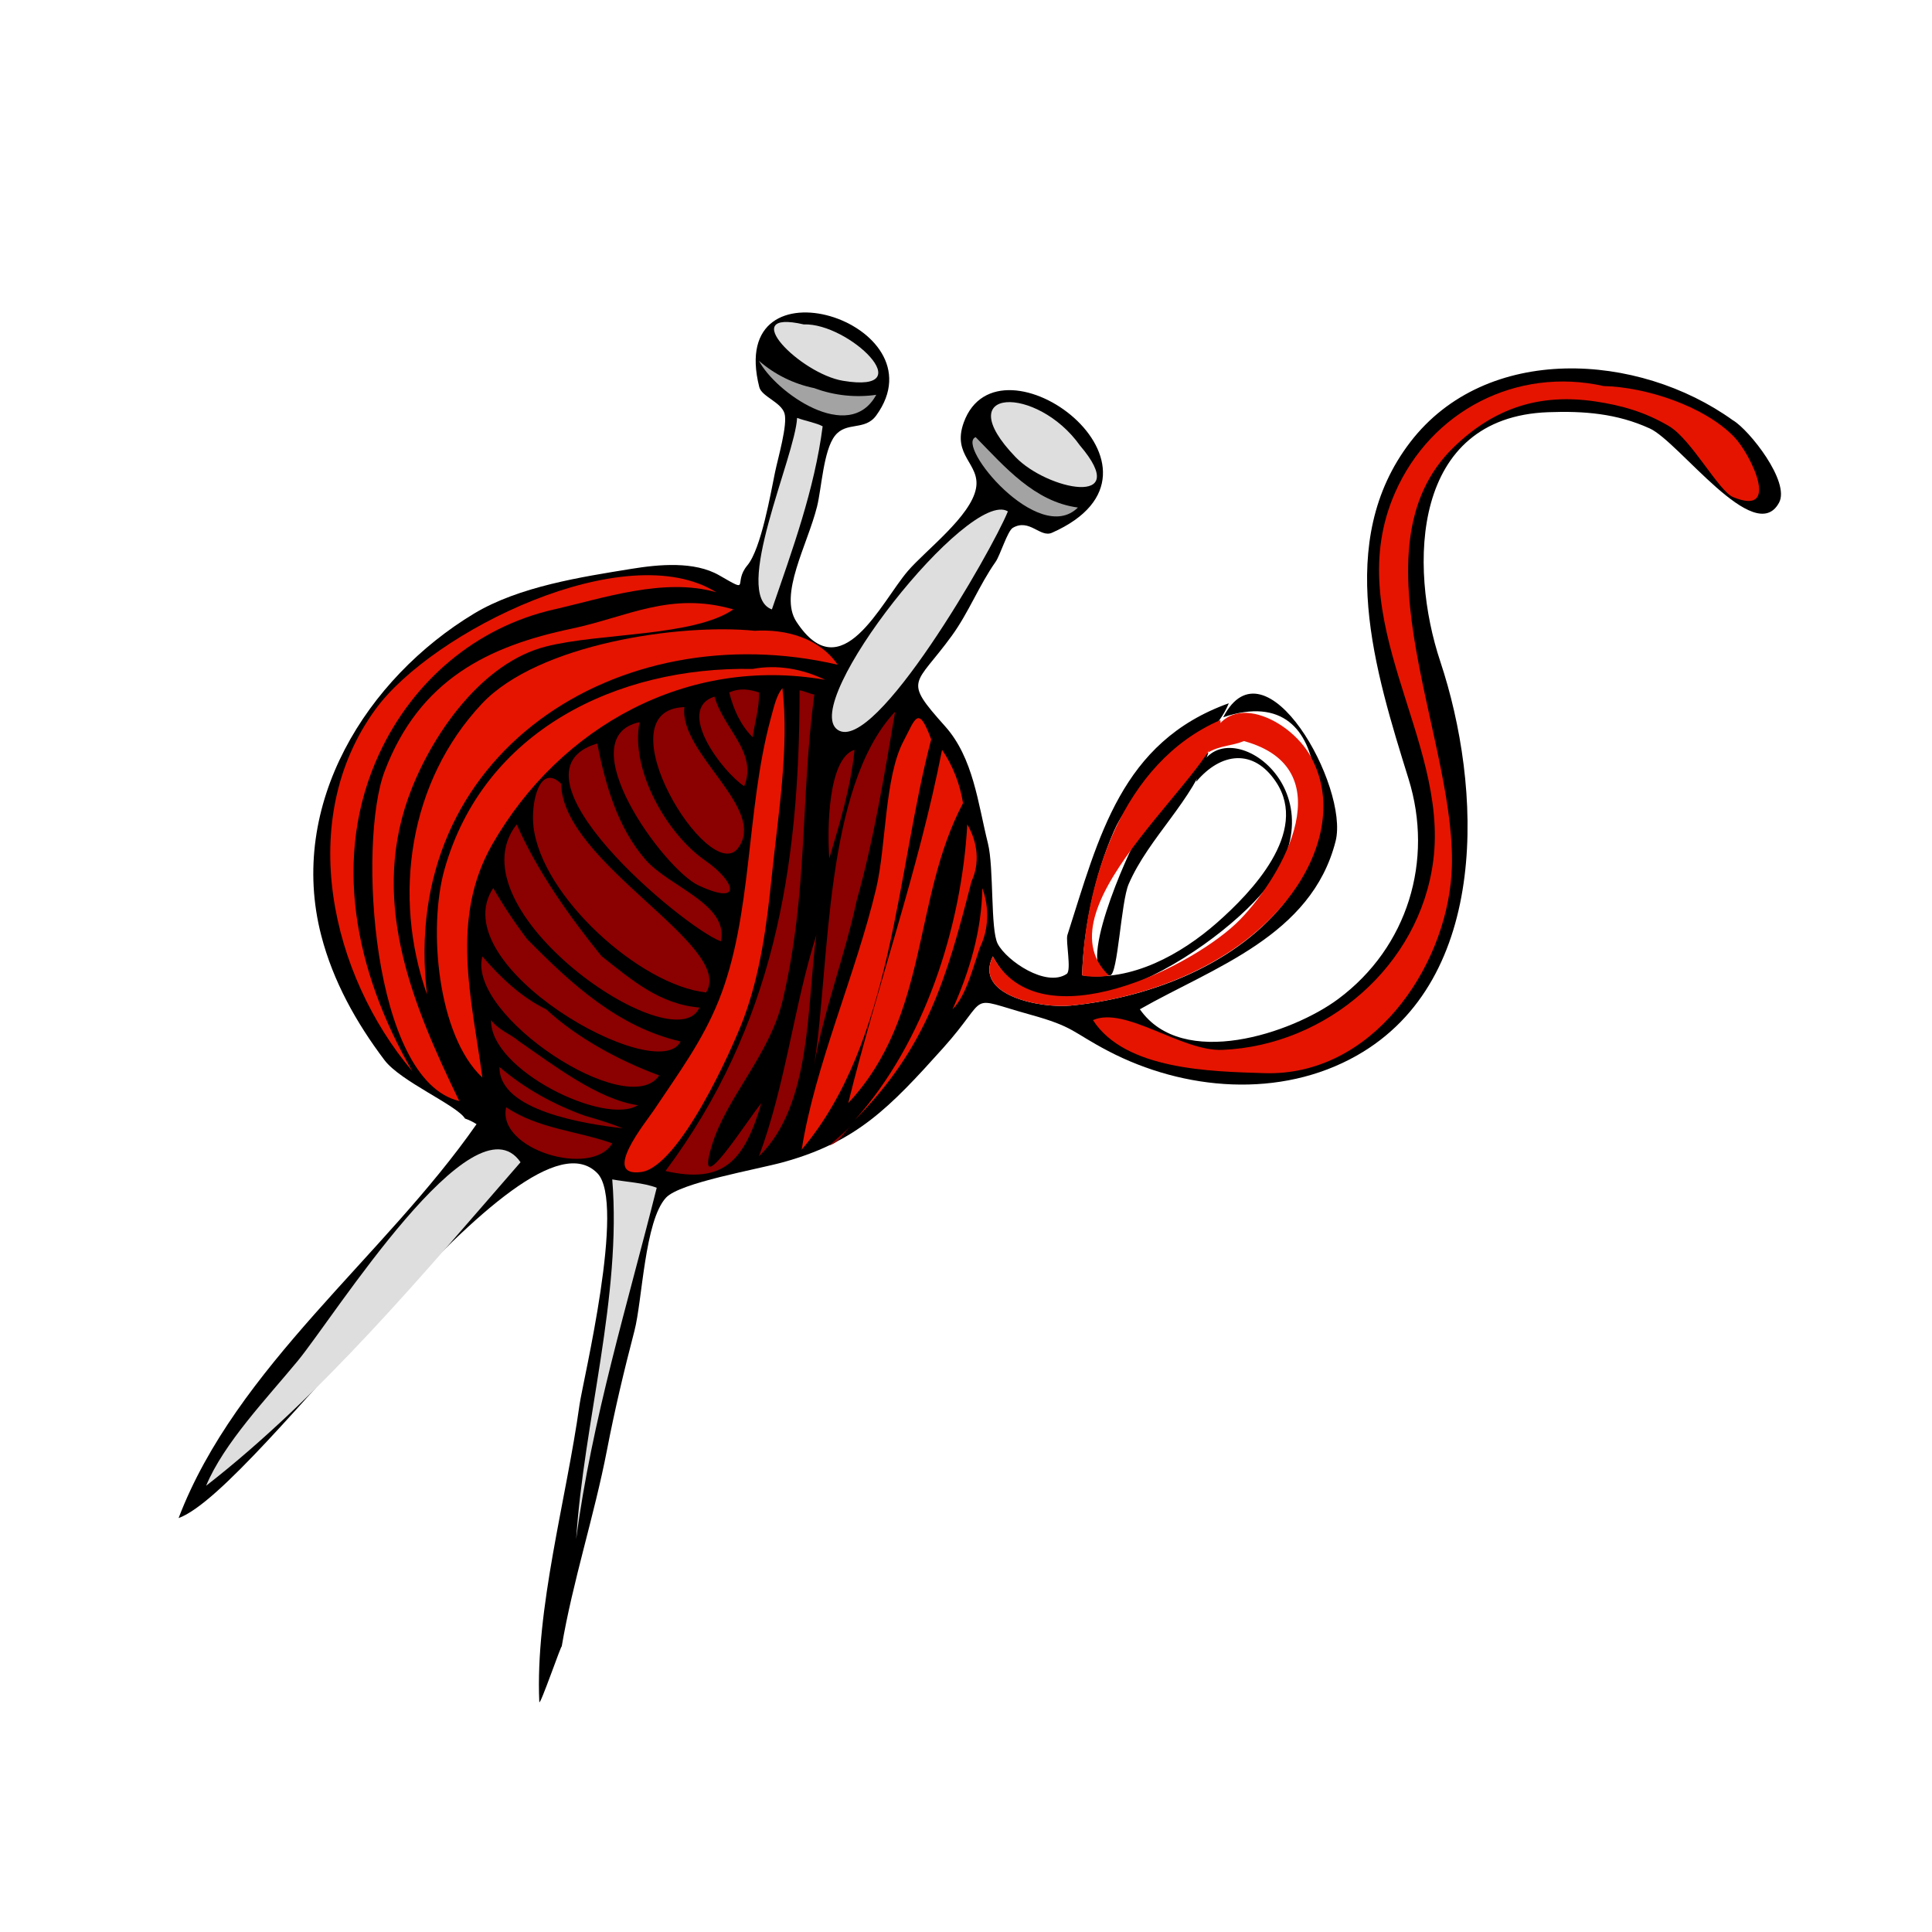 <?xml version="1.0" encoding="UTF-8" standalone="no"?>
<!-- Generator: Adobe Illustrator 12.0.0, SVG Export Plug-In . SVG Version: 6.00 Build 51448)  -->

<svg
   xmlns:dc="http://purl.org/dc/elements/1.1/"
   xmlns:cc="http://creativecommons.org/ns#"
   xmlns:rdf="http://www.w3.org/1999/02/22-rdf-syntax-ns#"
   xmlns:svg="http://www.w3.org/2000/svg"
   xmlns="http://www.w3.org/2000/svg"
   xmlns:sodipodi="http://sodipodi.sourceforge.net/DTD/sodipodi-0.dtd"
   xmlns:inkscape="http://www.inkscape.org/namespaces/inkscape"
   id="Layer_1"
   sodipodi:docname="knittings_icon.svg"
   xml:space="preserve"
   viewBox="0 0 328.125 328.125"
   sodipodi:version="0.32"
   version="1.0"
   inkscape:version="0.92.1 r15371"
   width="350"
   height="350"
   enable-background="new"><sodipodi:namedview
     id="base"
     bordercolor="#666666"
     inkscape:pageshadow="2"
     inkscape:window-width="1920"
     pagecolor="#ffffff"
     inkscape:zoom="1.6015049"
     inkscape:window-x="0"
     borderopacity="1.0"
     inkscape:current-layer="Layer_1"
     inkscape:cx="135.28855"
     inkscape:cy="118.10167"
     inkscape:window-y="0"
     inkscape:window-height="1141"
     inkscape:pageopacity="0.0"
     showgrid="false"
     inkscape:window-maximized="1" /><defs
     id="defs5"><style
       type="text/css"
       id="style3"><![CDATA[
			.c1 { fill: #e51400 }
            .c2 { fill: #8B0000 }
		]]></style><filter
       inkscape:collect="always"
       style="color-interpolation-filters:sRGB"
       id="filter4538"><feBlend
         inkscape:collect="always"
         mode="screen"
         in2="BackgroundImage"
         id="feBlend4540" /></filter></defs><rect
     style="fill:#0ea8ff;fill-opacity:1;stroke-width:0.937;filter:url(#filter4538)"
     id="rect4532"
     width="328.987"
     height="335.922"
     x="0.585"
     y="-10.814"
     ry="142.834"
     transform="matrix(0.996,0,0,0.979,0.155,10.443)" /><g
     id="g3"
     transform="translate(30.306,53.064)"><path
       id="path5"
       d="m 264.02,18.327 c -16.047,-11.568 -41.9,-13.155 -54.826,3.716 -12.907,16.849 -5.959,38.873 -0.267,57.205 4.275,13.771 -0.098,28.556 -11.982,37.374 -7.806,5.792 -26.435,12.076 -33.657,1.725 12.419,-7.086 29.15,-12.417 33.24,-28.543 2.341,-9.231 -11.928,-34.896 -19.089,-21.051 20.227,-6.806 17.748,22.438 10.2,31.754 -8.853,10.921 -23.84,16.03 -36.096,17.215 -5.07,0.491 -16.534,-1.684 -13.231,-8.355 9.901,18.665 41.208,-3.021 47.87,-13.557 10.755,-17.011 -11.344,-29.709 -13.321,-16.115 4.182,-4.982 9.746,-5.688 13.559,0.06 5.668,8.546 -4.259,18.814 -10.05,23.905 -6.078,5.342 -14.476,10.037 -22.895,8.92 0.22,-7.524 1.989,-16.687 5.413,-24.5 4.376,-9.99 16.131,-13.423 19.502,-21.704 -18.282,6.555 -22.05,22.654 -27.411,39.366 -0.323,1.003 0.731,6.028 -0.12,6.6 -3.485,2.342 -10.189,-2.2 -11.715,-5.113 -1.262,-2.412 -0.621,-12.893 -1.664,-17.066 -1.697,-6.786 -2.463,-14.501 -7.284,-19.89 -7.245,-8.096 -5.098,-6.753 1.159,-15.372 2.878,-3.967 4.639,-8.586 7.432,-12.546 0.753,-1.067 2.024,-5.25 2.914,-5.769 2.836,-1.656 4.648,1.725 6.66,0.833 24.064,-10.671 -9.039,-35.101 -14.985,-18.732 -2.063,5.679 2.848,6.989 2.082,11.18 -0.871,4.76 -8.52,10.494 -11.566,14.034 -4.594,5.335 -11.276,20.31 -18.939,8.623 -3.029,-4.619 1.863,-12.984 3.508,-19.564 0.766,-3.067 1.081,-9.518 3.033,-12.011 1.949,-2.491 5.076,-0.777 7.016,-3.45 11.45,-15.771 -25.632,-27.573 -19.861,-4.816 0.408,1.61 3.693,2.532 4.281,4.46 0.569,1.871 -1.114,7.609 -1.605,9.99 -0.713,3.449 -2.36,13.028 -4.698,15.818 -2.546,3.039 0.758,4.887 -4.785,1.695 -4.224,-2.431 -10.254,-1.855 -14.898,-1.1 -8.457,1.375 -19.078,2.983 -26.758,7.611 -18.165,10.965 -31.719,32.342 -25.929,54.682 2.016,7.785 5.952,14.802 10.733,21.14 2.739,3.632 12.309,7.669 13.677,9.93 0.692,0.237 1.346,0.556 1.961,0.952 -15.663,22.49 -40.791,41.19 -50.603,66.9 13.454,-4.848 58.416,-71.549 71.12,-58.573 4.907,5.012 -2.486,35.448 -3.025,39.317 -2.236,16.079 -7.54,34.693 -6.834,50.475 0.043,0.996 3.981,-10.447 3.794,-9.336 1.884,-11.159 5.536,-22.225 7.702,-33.449 1.307,-6.771 2.855,-13.307 4.666,-20.247 1.34,-5.126 1.72,-18.673 5.353,-22.597 2.383,-2.571 15.483,-4.792 20.038,-6.064 12.374,-3.459 17.919,-9.207 27.028,-19.356 8.262,-9.207 3.612,-8.769 14.777,-5.679 7.568,2.095 7.058,2.938 13.26,6.185 12.89,6.742 29.238,8.124 42.221,0.772 22.835,-12.932 21.225,-45.787 14.183,-66.926 -5.413,-16.245 -4.89,-41.479 18.314,-42.339 6.051,-0.225 11.66,0.202 17.273,2.765 4.993,2.278 17.836,20.216 21.943,12.606 1.93,-3.541 -5.04,-12.326 -7.78,-13.969"
       inkscape:connector-curvature="0" /><path
       id="path7"
       d="m 162.87,89.089 c -1.325,2.101 -11.144,23.626 -4.639,23.489 1.318,-0.028 1.841,-12.457 3.152,-15.491 3.439,-7.958 11.052,-14.32 13.556,-22.388 -5.3,3.567 -8.62,9.377 -12.07,14.388"
       inkscape:connector-curvature="0" /><path
       id="path9"
       class="c1"
       d="m 180.95,72.795 c 16.755,4.573 6.919,22.532 -0.654,30.328 -7.623,7.846 -34.062,21.174 -41.982,6.243 -3.303,6.671 8.161,8.846 13.231,8.355 13.026,-1.26 28.633,-6.947 37.492,-18.939 4.958,-6.711 7.481,-15.569 3.33,-23.25 -3.789,-7.014 -15.858,-12.29 -17.425,-0.833 1.96,-1.157 4.13,-1.093 6.01,-1.903"
       inkscape:connector-curvature="0"
       style="fill:#e51400" /><path
       id="path11"
       class="c1"
       d="m 176.96,69.228 c -16.692,7.235 -23.024,27.466 -23.488,43.35 1.104,0.334 3.451,0.28 4.58,0.059 -12.63,-11.94 20.14,-35.657 18.91,-43.412"
       inkscape:connector-curvature="0"
       style="fill:#e51400" /><path
       id="path13"
       style="fill:#dedede"
       d="m 106.2,2.034 c 7.641,-0.294 20.196,11.83 6.66,9.573 -7.25,-1.209 -18.233,-12.246 -6.66,-9.573"
       inkscape:connector-curvature="0" /><path
       id="path15"
       style="fill:#a3a3a3"
       d="m 107.99,12.856 c 3.484,1.308 7.206,1.623 10.525,1.13 -4.614,8.5 -17.165,-0.479 -19.92,-5.769 2.67,2.329 5.89,3.918 9.39,4.639"
       inkscape:connector-curvature="0" /><path
       id="path17"
       class="c1"
       d="m 242.02,12.5 c 7.19,0.162 17.087,3.377 22.181,8.622 2.802,2.886 8.073,13.671 -0.179,10.228 -2.409,-1.004 -7.086,-9.786 -10.822,-12.011 -4.034,-2.404 -8.098,-3.567 -12.547,-4.223 -9.43,-1.389 -17.109,1.062 -24.023,7.731 -17.985,17.344 1.026,50.667 -0.416,72.546 -1.061,16.067 -13.586,34.375 -31.754,33.805 -9.011,-0.28 -23.675,-0.521 -29.138,-9.009 5.496,-2.424 15.038,5.354 22.002,5.056 17.687,-0.758 33.51,-14.28 35.796,-32.171 2.659,-20.784 -16.012,-40.899 -6.48,-62.497 6.15,-13.949 20.72,-21.349 35.38,-18.082"
       inkscape:connector-curvature="0"
       style="fill:#e51400" /><path
       id="path19"
       style="fill:#dedede"
       d="m 153.12,22.608 c 8.999,10.574 -5.559,7.549 -10.942,1.963 -11.5,-11.938 3.63,-12.26 10.94,-1.963"
       inkscape:connector-curvature="0" /><path
       id="path21"
       style="fill:#dedede"
       d="m 109.41,19.338 c -1.375,10.733 -5.152,21.01 -8.622,31.1 -6.878,-2.534 3.967,-25.961 4.281,-32.527 1.31,0.49 3.25,0.844 4.34,1.427"
       inkscape:connector-curvature="0" /><path
       id="path23"
       style="fill:#a3a3a3"
       d="m 135.4,21.181 c 4.933,5.032 9.991,10.983 17.364,11.952 -6.69,6.64 -20.86,-10.658 -17.36,-11.952"
       inkscape:connector-curvature="0" /><path
       id="path25"
       style="fill:#dedede"
       d="m 140.87,33.788 c -2.695,6.677 -22.605,41.336 -28.899,37.105 -6.66,-4.48 22.34,-41.113 28.9,-37.105"
       inkscape:connector-curvature="0" /><path
       id="path27"
       class="c1"
       d="M 91.338,47.523 C 82.484,44.967 71.973,48.583 63.805,50.437 50.443,53.471 39.81,62.672 34.133,74.876 25.982,92.392 29.914,111.89 39.722,128.87 25.944,112.558 19.772,86.189 33.478,67.385 43.118,54.162 75.958,37.92 91.338,47.523"
       inkscape:connector-curvature="0"
       style="fill:#e51400" /><path
       id="path29"
       class="c1"
       d="M 94.25,50.438 C 87.496,55.08 71.66,54.386 62.407,56.742 51.81,59.438 43.591,70.94 39.662,80.765 32.241,99.325 39.438,116.917 47.691,133.928 32.827,130.449 30.436,89.977 35.025,77.91 40.95,62.329 52.666,56.666 66.779,53.709 76.203,51.731 83.541,47.331 94.25,50.436"
       inkscape:connector-curvature="0"
       style="fill:#e51400" /><path
       id="path31"
       class="c1"
       d="m 97.879,54.065 c 5.267,-0.324 10.959,1.215 14.093,5.768 C 74.702,51.167 37.351,74.926 42.222,115.85 36.333,99.206 39.09,79.686 51.558,66.435 61.101,56.293 85.148,52.79 97.881,54.065"
       inkscape:connector-curvature="0"
       style="fill:#e51400" /><path
       id="path33"
       class="c1"
       d="m 97.522,60.547 c 4.205,-0.782 8.467,-0.011 12.309,1.843 C 86.356,58.318 64.823,70.365 53.37,90.22 46.041,102.921 49.833,116.636 51.617,129.942 44.013,122.847 42.356,104.579 45.194,94.56 51.869,70.991 74.569,60.1 97.523,60.549"
       inkscape:connector-curvature="0"
       style="fill:#e51400" /><path
       id="path35"
       class="c2"
       d="m 98.592,64.531 c 0.109,2.465 -0.725,5.159 -1.07,7.612 -2.085,-2.095 -3.259,-4.761 -3.983,-7.612 1.853,-0.787 3.36,-0.526 5.053,0"
       inkscape:connector-curvature="0"
       style="fill:#8b0000" /><path
       id="path37"
       class="c1"
       d="m 102.58,63.817 c 1.187,10.173 -0.76,21.668 -1.843,32.229 -0.821,8.009 -1.911,16.284 -4.756,23.904 -1.958,5.242 -10.957,25.225 -17.425,26.045 -6.823,0.866 0.83,-8.47 2.202,-10.524 4.307,-6.454 8.25,-11.772 11,-18.613 5.763,-14.329 4.626,-32.288 8.801,-47.75 0.64,-2.388 1.04,-4.129 2.02,-5.303"
       inkscape:connector-curvature="0"
       style="fill:#e51400" /><path
       id="path39"
       class="c2"
       d="m 107.99,64.888 c -2.363,17.723 -1.029,33.44 -5.352,51.853 -2.205,9.39 -9.601,16.562 -12.071,24.797 -3.043,10.145 6.046,-4.39 8.443,-7.255 -2.951,9.948 -6.5,13.746 -16.293,11.536 18.355,-24.622 22.776,-51.27 22.776,-81.645 0.83,0.131 1.68,0.597 2.49,0.713"
       inkscape:connector-curvature="0"
       style="fill:#8b0000" /><path
       id="path41"
       class="c2"
       d="m 91.041,65.245 c 1.556,5.55 7.358,9.443 5.054,15.223 C 92.372,78.019 84.341,67.432 91.041,65.245"
       inkscape:connector-curvature="0"
       style="fill:#8b0000" /><path
       id="path43"
       class="c2"
       d="M 85.926,67.028 C 84.982,74.885 100.06,84.329 95.024,90.992 90.115,97.49 71.708,67.504 85.926,67.028"
       inkscape:connector-curvature="0"
       style="fill:#8b0000" /><path
       id="path45"
       class="c2"
       d="m 115.18,99.912 c -1.999,9.377 -5.502,18.375 -7.195,27.83 2.672,-17.132 1.623,-47.021 13.736,-59.94 -1.82,10.721 -3.64,21.834 -6.54,32.112"
       inkscape:connector-curvature="0"
       style="fill:#8b0000" /><path
       id="path47"
       class="c1"
       d="m 127.85,72.499 c -5.913,22.389 -6.452,51.302 -22.002,69.693 2.251,-14.315 9.221,-29.848 12.666,-44.421 1.689,-7.144 1.408,-18.894 4.638,-24.976 1.99,-3.757 2.48,-6.301 4.69,-0.294"
       inkscape:connector-curvature="0"
       style="fill:#e51400" /><path
       id="path49"
       class="c2"
       d="m 78.314,69.584 c -1.612,8.02 4.586,18.965 11.12,23.489 5.124,3.548 6.546,7.809 -1.129,4.223 -5.856,-2.736 -22.1,-25.083 -9.991,-27.712"
       inkscape:connector-curvature="0"
       style="fill:#8b0000" /><path
       id="path51"
       class="c2"
       d="m 71.12,73.213 c 1.384,6.981 3.439,14.262 8.207,19.742 4.011,4.613 14.192,7.545 12.785,13.855 C 85.559,104.29 54.492,78.176 71.12,73.213"
       inkscape:connector-curvature="0"
       style="fill:#8b0000" /><path
       id="path53"
       class="c2"
       d="m 114.82,74.283 c -0.621,6.336 -2.527,12.537 -4.281,18.434 -0.38,-5.162 -0.19,-16.975 4.28,-18.434"
       inkscape:connector-curvature="0"
       style="fill:#8b0000" /><path
       id="path55"
       class="c1"
       d="m 133.26,83.321 c -8.647,16.376 -5.67,36.164 -19.505,50.962 5.021,-20.318 11.895,-39.353 15.937,-60 1.81,2.636 3.03,5.78 3.56,9.041"
       inkscape:connector-curvature="0"
       style="fill:#e51400" /><path
       id="path57"
       class="c2"
       d="m 64.994,80.051 c 0.191,13.52 29.613,27.522 24.619,35.44 -11.165,-1.213 -27.94,-16.263 -29.317,-28.186 -0.478,-4.141 1.077,-10.807 4.698,-7.253"
       inkscape:connector-curvature="0"
       style="fill:#8b0000" /><path
       id="path59"
       class="c2"
       d="m 71.833,109.31 c 5.18,4.095 9.875,8.178 16.65,8.742 -4.221,9.579 -42.351,-16.727 -31.04,-31.101 3.566,8.081 9.025,15.731 14.39,22.361"
       inkscape:connector-curvature="0"
       style="fill:#8b0000" /><path
       id="path61"
       class="c1"
       d="m 134.69,96.642 c -4.25,16.625 -7.633,28.187 -19.802,40.494 11.785,-13.11 18.104,-32.722 19.088,-50.187 1.83,3.145 2.12,6.686 0.71,9.689"
       inkscape:connector-curvature="0"
       style="fill:#e51400" /><path
       id="path63"
       class="c2"
       d="m 110.54,94.5 c -0.64,2.075 -0.51,1.657 0,0"
       inkscape:connector-curvature="0"
       style="fill:#8b0000" /><path
       id="path65"
       class="c2"
       d="m 59.227,106.45 c 7.44,7.553 15.422,14.928 26.045,17.363 -3.779,7.774 -40.553,-12.822 -31.813,-26.045 1.739,3.015 3.667,5.915 5.768,8.685"
       inkscape:connector-curvature="0"
       style="fill:#8b0000" /><path
       id="path67"
       class="c1"
       d="m 136.11,107.88 c -1.237,3.665 -2.368,8.216 -4.638,10.466 2.922,-6.495 4.954,-13.415 5.055,-20.575 1.23,3.355 1.1,6.985 -0.41,10.105"
       inkscape:connector-curvature="0"
       style="fill:#e51400" /><path
       id="path69"
       class="c2"
       d="m 108.34,105.74 c -1.648,11.717 -0.693,28.826 -9.751,37.581 4.571,-12.27 5.941,-25.59 9.751,-37.58"
       inkscape:connector-curvature="0"
       style="fill:#8b0000" /><path
       id="path71"
       class="c2"
       d="m 62.438,118.35 c 5.244,4.853 12.384,8.712 19.207,11.238 -5.262,7.832 -32.699,-10.208 -30.028,-20.218 3.055,3.59 6.709,7.01 10.821,8.98"
       inkscape:connector-curvature="0"
       style="fill:#8b0000" /><path
       id="path73"
       class="c2"
       d="m 57.8,123.76 c 5.885,4.06 13.455,9.917 20.217,10.88 -5.587,3.547 -25.161,-6.006 -24.915,-14.449 1.312,1.75 3.352,2.39 4.698,3.57"
       inkscape:connector-curvature="0"
       style="fill:#8b0000" /><path
       id="path75"
       class="c2"
       d="m 68.979,136.42 c 2.174,0.623 4.482,1.331 6.481,2.141 -6.17,-0.701 -21.063,-2.93 -20.933,-10.405 4.244,3.64 9.196,6.37 14.452,8.26"
       inkscape:connector-curvature="0"
       style="fill:#8b0000" /><path
       id="path77"
       class="c2"
       d="m 52.329,133.15 c 0.545,0.02 -1.319,-0.04 0,0"
       inkscape:connector-curvature="0"
       style="fill:#8b0000" /><path
       id="path79"
       class="c2"
       d="m 73.676,141.12 c -3.535,5.903 -19.634,1.01 -18.016,-6.124 5.446,3.65 11.965,3.98 18.016,6.12"
       inkscape:connector-curvature="0"
       style="fill:#8b0000" /><path
       id="path81"
       class="c2"
       d="m 114.11,138.21 c -1.391,1.429 -1.68,2.592 -3.568,3.269 1.16,-1.07 2.59,-2.23 3.57,-3.27"
       inkscape:connector-curvature="0"
       style="fill:#8b0000" /><path
       id="path83"
       style="fill:#dedede"
       d="m 58.098,144.33 c -16.316,18.75 -33.803,39.705 -53.4,54.945 2.992,-7.216 10.306,-14.838 15.58,-21.229 6.151,-7.46 29.862,-45.31 37.82,-33.72"
       inkscape:connector-curvature="0" /><path
       id="path85"
       style="fill:#dedede"
       d="m 81.229,148.67 c -4.938,19.726 -11.029,39.456 -13.677,59.645 1.281,-19.813 7.756,-41.315 6.124,-61.071 2.397,0.44 5.392,0.57 7.553,1.42"
       inkscape:connector-curvature="0" /></g></svg>
